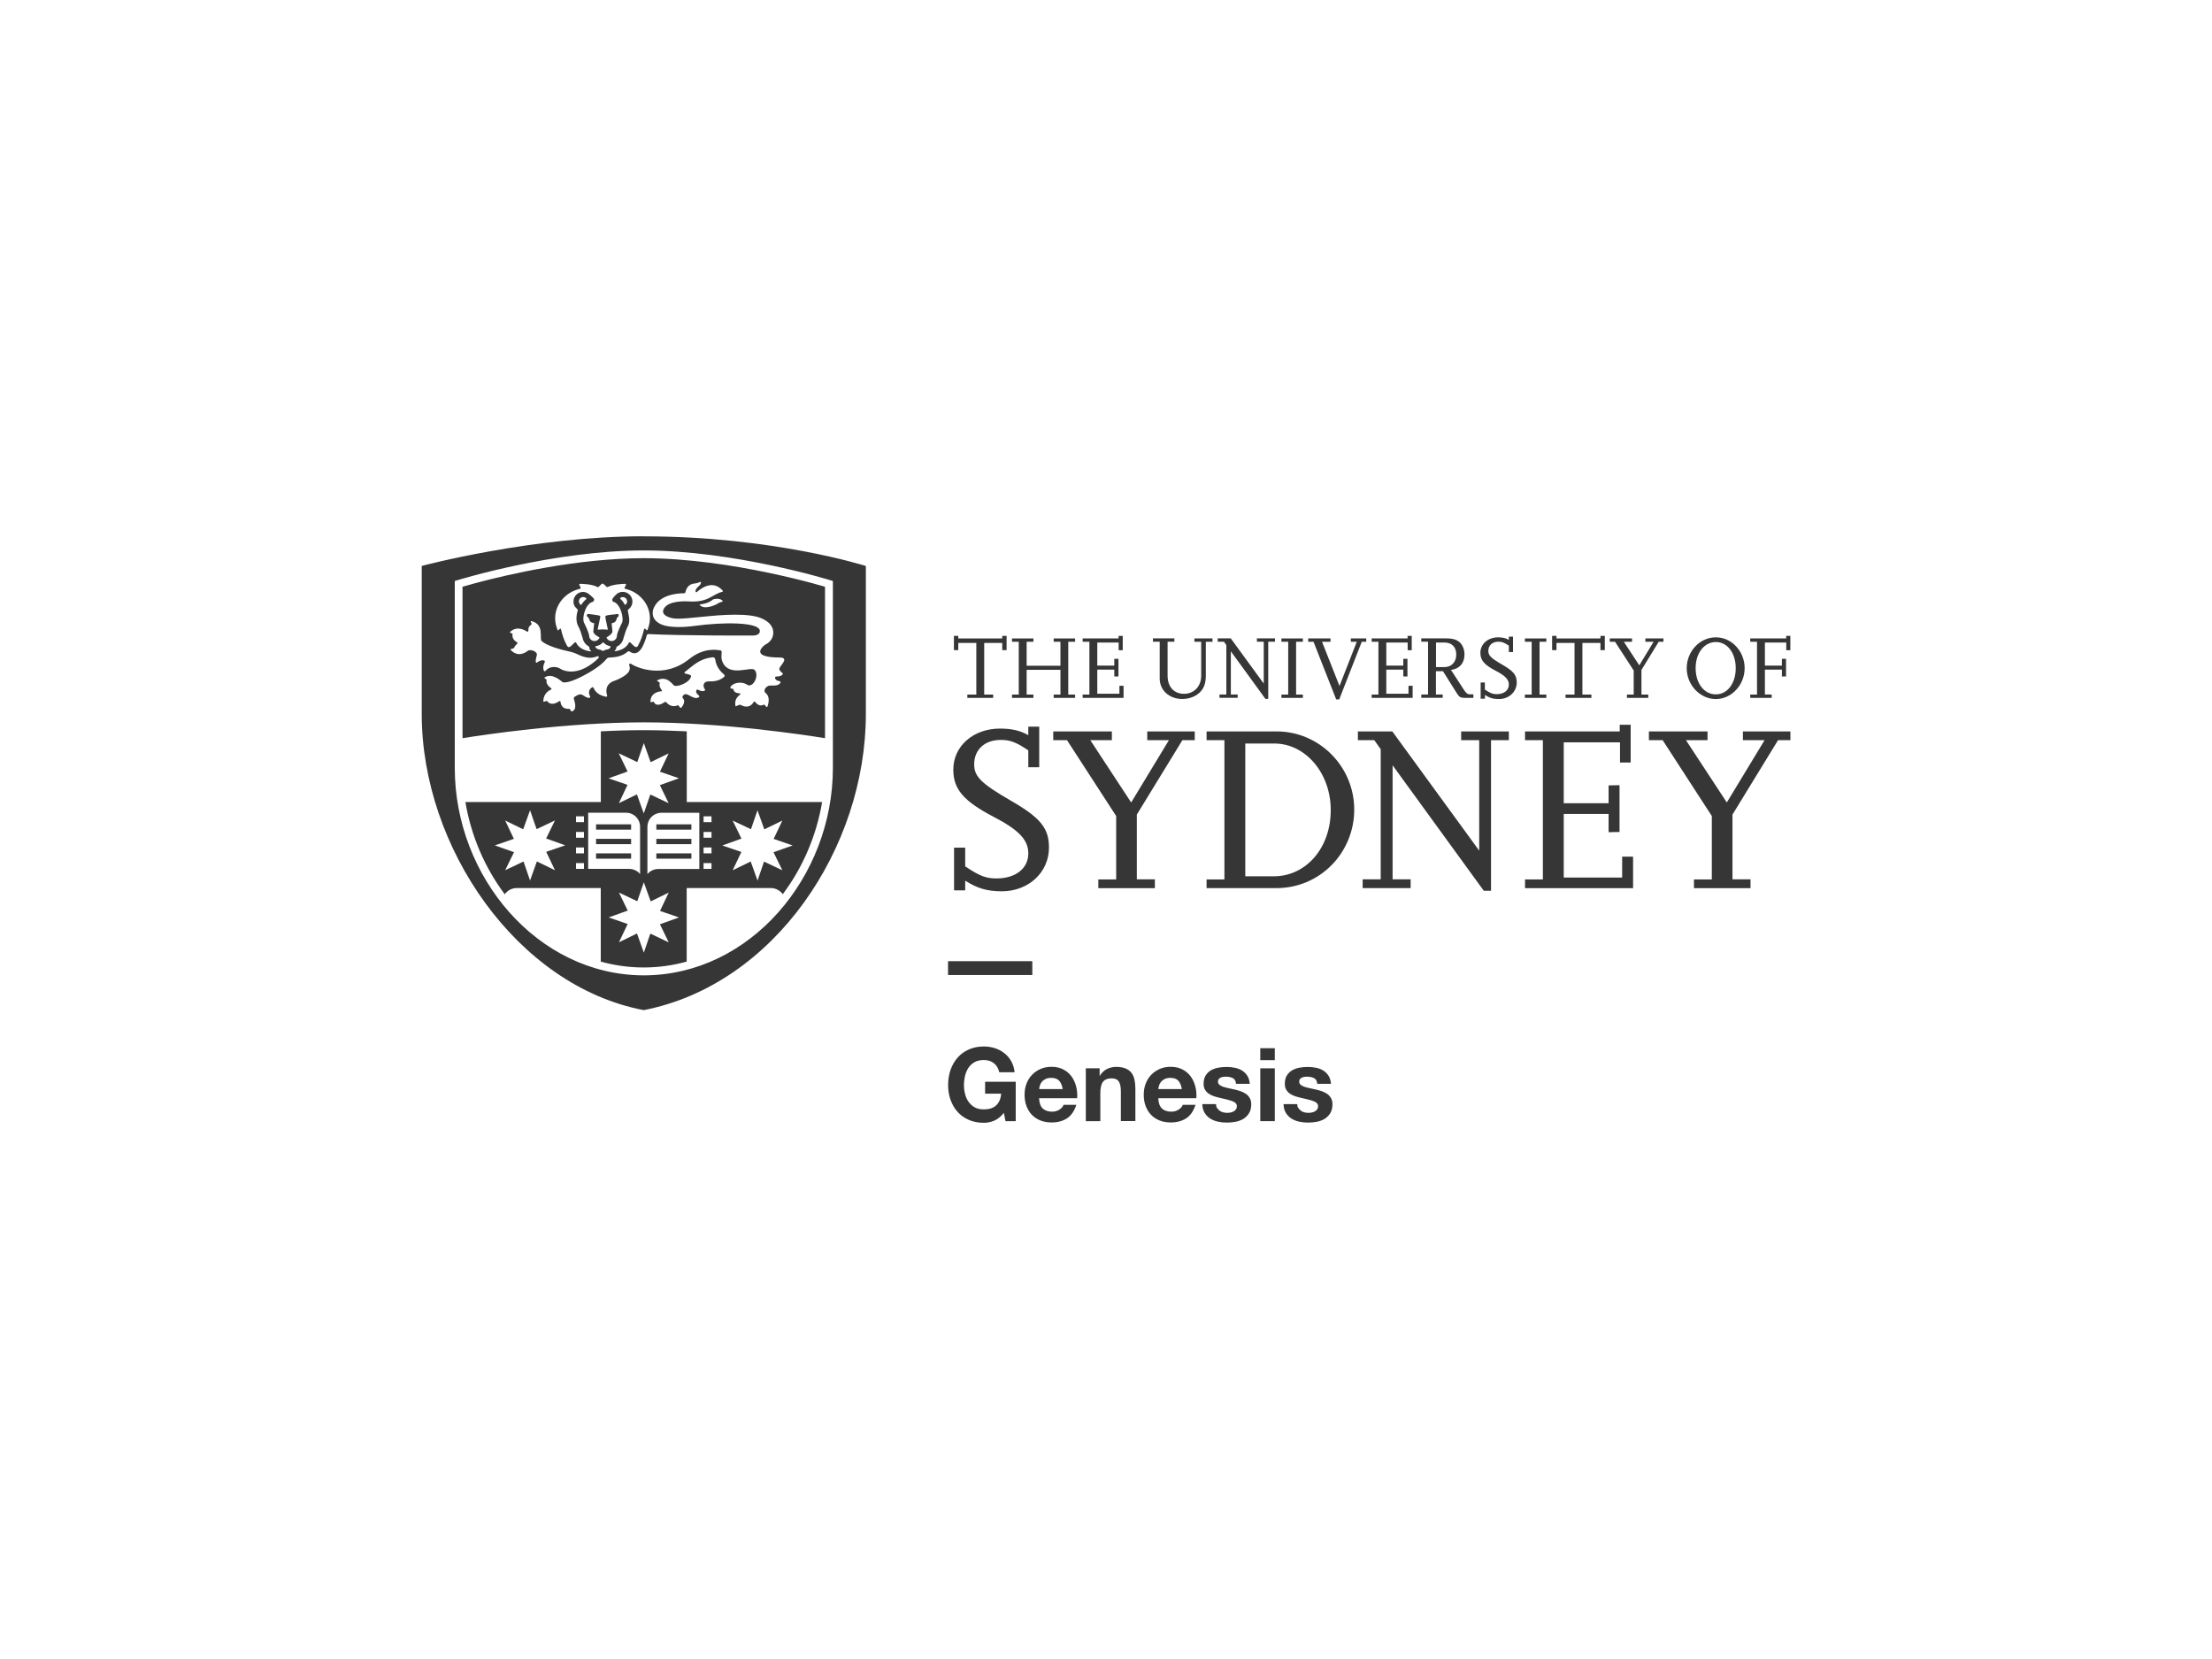 <?xml version="1.0" encoding="UTF-8"?><svg id="Layer_1" xmlns="http://www.w3.org/2000/svg" viewBox="0 0 320 240"><defs><style>.cls-1{fill:#363636;}</style></defs><path class="cls-1" d="m143.69,100.96h-3.75v-.48h1.3v-7.47h-2.61v1.04h-.63v-2.06h.63v.37h6.36v-.37h.63v2.06h-.63v-1.04h-2.61v7.47h1.3v.48Z"/><path class="cls-1" d="m155.53,100.96h-3.1v-.48h.98v-3.58h-4.89v3.58h.98v.48h-3.1v-.48h.98v-7.64h-.98v-.48h3.1v.48h-.98v3.47h4.89v-3.47h-.98v-.48h3.1v.48h-.99v7.64h.99v.48Z"/><path class="cls-1" d="m162.55,100.96h-5.93v-.48h.98v-7.64h-.98v-.48h5.2v-.37h.6v2.07h-.59v-1.11h-3.09v3.34h2.46v-.98h.6s0,2.55,0,2.55h-.6s0-.99,0-.99h-2.46v3.49h3.2v-1.15h.6v1.73h0Z"/><path class="cls-1" d="m175.42,92.84h-.98v4.96c0,1.39-.5,2.29-1.58,2.88-.55.29-1.17.44-1.81.44-1.89,0-3.28-1.25-3.28-2.96v-5.33h-.98v-.48h3.1v.48h-.98v4.93c0,1.58.92,2.61,2.37,2.61s2.49-1.06,2.49-2.62v-4.91h-.98v-.48h2.62v.48h0Z"/><path class="cls-1" d="m183.46,101.1h-.4l-5-6.88v6.25h.99v.48h-2.63v-.48h.99v-7.14l-.35-.5h-.9v-.48h1.89l4.77,6.54v-6.06h-.99v-.48h2.62v.48h-.98v8.26h0Z"/><path class="cls-1" d="m188.48,100.96h-3.1v-.48h.98v-7.64h-.98v-.48h3.1v.48h-.98v7.64h.98v.48Z"/><path class="cls-1" d="m193.74,101.18h-.44l-3.28-8.34h-.77v-.48h3.23v.48h-1.23l2.53,6.4,2.5-6.4h-.86v-.48h2.23v.48h-.65l-3.26,8.34h0Z"/><path class="cls-1" d="m204.36,100.96h-5.93v-.48h.98v-7.64h-.98v-.48h5.2v-.37h.6v2.07h-.59v-1.11h-3.09v3.34h2.46v-.98h.6s0,2.55,0,2.55h-.6s0-.99,0-.99h-2.46v3.49h3.21v-1.15h.6v1.73h0Z"/><path class="cls-1" d="m213.14,100.96h-1.11c-.77,0-.91-.08-1.34-.77l-1.94-3.09h-1.02v3.37h.98v.48h-3.1v-.48h.98v-7.64h-.98v-.48h3.62c1.26,0,1.98.35,2.37,1.16.17.35.26.74.26,1.16,0,1.26-.7,2.07-1.95,2.25l1.88,2.89c.31.48.52.64.85.64h.51v.5Zm-5.4-4.46h1.25c.99,0,1.68-.73,1.68-1.8s-.61-1.75-1.71-1.75h-1.22v3.54Z"/><path class="cls-1" d="m214.81,101.08h-.61v-2.35h.61v1.03c.79.53,1.15.66,1.72.66,1.04,0,1.75-.55,1.75-1.37,0-.74-.51-1.29-1.92-2.02-1.64-.86-2.2-1.51-2.2-2.58,0-1.29,1.09-2.25,2.57-2.25.65,0,1.13.12,1.55.37v-.47h.6v2.23h-.6v-.93c-.66-.44-.99-.57-1.51-.57-.89,0-1.46.53-1.46,1.34,0,.66.38,1.04,2.01,1.98,1.63.94,2.1,1.51,2.1,2.58,0,1.35-1.12,2.4-2.59,2.4-.82,0-1.35-.17-2.01-.59v.53h0Z"/><path class="cls-1" d="m223.7,100.96h-3.1v-.48h.98v-7.64h-.98v-.48h3.1v.48h-.98v7.64h.98v.48Z"/><path class="cls-1" d="m230.23,100.96h-3.75v-.48h1.3v-7.47h-2.61v1.04h-.63v-2.06h.63v.37h6.36v-.37h.63v2.06h-.63v-1.04h-2.61v7.47h1.3v.48h0Z"/><path class="cls-1" d="m238.46,100.96h-3.1v-.48h.98v-3.48l-2.7-4.16h-.76v-.48h3.22v.48h-1.19l2.24,3.41,2.07-3.41h-1.19v-.48h2.61v.48h-.68l-2.5,4.08v3.56h.99v.48Z"/><path class="cls-1" d="m244.01,96.67c0-2.45,1.9-4.47,4.21-4.47s4.17,2.03,4.17,4.46-1.9,4.47-4.17,4.47-4.21-2.03-4.21-4.46Zm1.29-.01c0,2.2,1.23,3.79,2.92,3.79s2.88-1.6,2.88-3.79-1.21-3.78-2.87-3.78-2.93,1.56-2.93,3.78h0Z"/><path class="cls-1" d="m256.3,100.96h-3.1v-.48h.98v-7.64h-.98v-.48h5.2v-.37h.6v2.07h-.59v-1.11h-3.09v3.34h2.46v-.98h.6s0,2.55,0,2.55h-.6s0-.99,0-.99h-2.46v3.6h.98v.48h0Z"/><path class="cls-1" d="m139.63,128.8h-1.61v-6.18h1.61v2.71c2.09,1.41,3.02,1.75,4.53,1.75,2.75,0,4.6-1.44,4.6-3.61,0-1.96-1.34-3.4-5.05-5.32-4.33-2.27-5.8-3.99-5.8-6.81,0-3.4,2.88-5.94,6.76-5.94,1.72,0,2.99.31,4.09.96v-1.24h1.58v5.87h-1.58v-2.44c-1.75-1.17-2.61-1.51-3.98-1.51-2.34,0-3.85,1.41-3.85,3.54,0,1.75,1,2.76,5.29,5.24,4.29,2.47,5.53,3.98,5.53,6.8,0,3.57-2.95,6.32-6.83,6.32-2.16,0-3.57-.45-5.29-1.54v1.41h0Z"/><path class="cls-1" d="m167.06,128.49h-8.17v-1.27h2.58v-9.17l-7.11-10.97h-1.99v-1.27h8.48v1.27h-3.12l5.91,9.01,5.46-9.01h-3.13v-1.27h6.87v1.27h-1.79l-6.59,10.76v9.37h2.61v1.27h0Z"/><path class="cls-1" d="m174.55,128.49v-1.27h2.58v-20.14h-2.58v-1.27h10.13c6.18,0,11.23,5.08,11.23,11.31s-4.94,11.36-11.26,11.36h-10.1,0Zm5.6-1.72h4.12c4.7,0,8.27-4.15,8.24-9.61,0-5.3-3.64-9.6-8.17-9.6h-4.19v19.21Z"/><path class="cls-1" d="m215.71,128.86h-1.06l-13.19-18.15v16.5h2.61v1.27h-6.94v-1.27h2.61v-18.83l-.93-1.3h-2.37v-1.27h4.98l12.57,17.25v-15.98h-2.61v-1.27h6.9v1.27h-2.58v21.79Z"/><path class="cls-1" d="m236.24,128.49h-15.62v-1.27h2.58v-20.14h-2.58v-1.27h13.7v-.96h1.58v5.46h-1.54v-2.92h-8.14v8.81h6.49v-2.58l1.58-.03v6.77l-1.58.03v-2.64h-6.49v9.2h8.45v-3.02h1.58v4.57Z"/><path class="cls-1" d="m253.23,128.49h-8.17v-1.27h2.58v-9.17l-7.11-10.97h-1.99v-1.27h8.48v1.27h-3.12l5.91,9.01,5.46-9.01h-3.13v-1.27h6.87v1.27h-1.79l-6.59,10.76v9.37h2.61v1.27h0Z"/><path class="cls-1" d="m94.95,122.12h5.07v-.77h-5.07v.77Zm0,2.1h5.07v-.77h-5.07v.77Zm0-4.2h5.07v-.77h-5.07v.77Zm-3.65,1.33h-5.07v.77h5.07s0-.77,0-.77Zm0,2.1h-5.07v.77h5.07s0-.77,0-.77Zm0-4.2h-5.07v.77h5.07s0-.77,0-.77Zm8.05-13.45c-2.06-.1-4.15-.17-6.22-.17s-4.16.06-6.21.17v10.23h-19.59c.82,4.91,2.82,9.51,5.69,13.34.39-.55,1.02-.9,1.74-.9h12.15v10.64c1.99.55,4.06.85,6.21.85v.09h0v-.09c2.15,0,4.23-.3,6.22-.85v-10.64h12.16c.71,0,1.35.35,1.74.89,2.87-3.83,4.87-8.43,5.69-13.33h-19.58v-10.23Zm-9.81,3.19l2.65,1.26.95-2.75.98,2.76,2.61-1.27-1.26,2.65,2.75.95-2.76.99,1.27,2.61-2.65-1.25-.95,2.74-.99-2.76-2.61,1.27,1.25-2.65-2.75-.94,2.76-.99s-1.27-2.61-1.27-2.61Zm-9.26,16.9l-2.61-1.27-.99,2.76-.94-2.75-2.66,1.26,1.28-2.61-2.77-.98,2.75-.95-1.26-2.65,2.61,1.27.99-2.76.95,2.74,2.65-1.26-1.27,2.61,2.76.99-2.75.94,1.26,2.65Zm4.2-.19h-1.15v-.84h1.15v.84Zm0-2.25h-1.15v-.85h1.15v.85Zm0-2.26h-1.15v-.84h1.15v.84Zm0-2.25h-1.15v-.85h1.15v.85Zm.61,6.77v-8.14h5.13c.1-.01.21,0,.31,0,1.17,0,2.07.9,2.07,2.05v6.82c-.38-.45-.95-.74-1.59-.74-.08,0-4.32,0-5.92,0Zm11.64,10.61l-2.65-1.26-.94,2.75-.99-2.77-2.61,1.28,1.26-2.65-2.75-.95,2.76-.99-1.27-2.61,2.65,1.26.95-2.74.99,2.76,2.61-1.27-1.26,2.65,2.75.94-2.76.99,1.27,2.61Zm9.25-17.62l2.66,1.26.94-2.74.99,2.76,2.61-1.27-1.26,2.65,2.75.95-2.77.98,1.28,2.61-2.65-1.26-.94,2.75-.99-2.76-2.61,1.27,1.26-2.65-2.75-.94,2.76-.99-1.27-2.61Zm-4.2-.61h1.15v.85h-1.15v-.85Zm0,2.26h1.15v.84h-1.15v-.84Zm0,2.25h1.15v.85h-1.15v-.85Zm0,2.26h1.15v.84h-1.15v-.84Zm-.61-7.29v8.14c-1.61,0-5.84,0-5.92,0-.64,0-1.21.29-1.59.74v-6.82c0-1.15.9-2.05,2.07-2.05.1,0,.22-.01.32,0h5.13Zm10.1-34.69c-5.05-1.07-11.72-2.13-18.14-2.13-9.63,0-19.81,2.39-24.28,3.59-.89.24-1.55.43-1.94.54v21.91c2.9-.47,14.87-2.28,26.22-2.29,11.35,0,23.32,1.82,26.22,2.29v-21.91c-.39-.11-1.05-.3-1.94-.54-1.49-.4-3.61-.93-6.14-1.46Zm-27.38,2.3c.4-.09-.46-.75.1-.72.37.02,1.56.02,2.47.47.17.07.28-.25.62-.48.03-.02.11-.05.17,0,.36.22.48.54.66.47.9-.43,2.09-.43,2.45-.46.58-.04-.3.63.1.72,2.04.47,3.56,2.21,3.56,4.27,0,.6-.15,1.16-.35,1.68-.11.28-.4-.52-.51-.05-.2.84-.41,1.47-.85,2.31-.42.79-1.13-.86-1.34-.4-.4.83-1.32,1.12-1.97,1.22-.07,0-.14,0-.05-.09.03-.03.19-.18.23-.47,0-.03-.01-.08.06-.11.49-.23.86-.69.96-1.23.16-.51.36-1.23.61-1.68.55-.99-.12-2.18.05-2.44.38-.25.63-.68.63-1.17,0-.77-.63-1.4-1.4-1.4-.42,0-.79.18-1.04.47l-.04.04c-.13.14-.25.27-.36.42-.13.16-.1.46.12.52.95.25,1.57,2.39,1.18,3.09-.17.31-.7,1.46-.7,1.8,0,.43-.35.78-.78.78-.33,0-.61-.2-.73-.51,0,0,.01-.03.02-.03.26-.16.84-.51.84-.87l-.12-1.17c.47-.06.69-.31.75-.76.04-.03.08-.06.12-.09.16-.14.26-.54-.08-.48-.48.09-1.03.07-1.56.22-.07.02-.12.08-.14.15-.02.1.29,1.52.36,1.83,0,.04-.02.06-.04.06-.21-.02-.6-.04-.69-.04-.09,0-.47.02-.69.04-.02,0-.05-.03-.05-.06.07-.33.38-1.75.38-1.75,0-.06,0-.12-.03-.17-.1-.13-1.49-.25-1.67-.29-.08-.01-.16.02-.21.08-.14.19.1.41.26.5.06.44.29.69.75.75,0,0,.01.02.02.02-.01.08-.13,1.16-.13,1.17,0,.38.57.69.86.86.02.02.04.04.04.07-.14.27-.41.47-.72.47-.43,0-.78-.35-.78-.78,0-.28-.52-1.48-.71-1.81-.41-.72.2-2.83,1.19-3.07.21-.05.32-.36.16-.53-.41-.41-.89-.92-1.52-.92-.77,0-1.39.63-1.39,1.4,0,.88.68,1.02.63,1.27-.27.82-.28,1.71.09,2.34.25.44.45,1.13.6,1.63.09.51.4.95.84,1.21.22.13.11.3.2.48.04.09.11.15.17.19.09.07.02.09-.06.08-.65-.08-1.65-.36-2.07-1.23-.22-.47-.93,1.18-1.34.4-.45-.84-.65-1.47-.85-2.31-.11-.47-.4.33-.51.05-.2-.52-.35-1.08-.35-1.68,0-2.07,1.52-3.8,3.56-4.27h0Zm5.83,1.44s-.02-.1.01-.12c.1-.08.23-.12.37-.12.34,0,.62.28.62.62,0,.2-.09.37-.23.48-.04.03-.11,0-.12-.04-.18-.32-.4-.61-.65-.83Zm-1.41,7.02c-.15.39-.7.26-1,.51-.03.03-.12.03-.15,0-.3-.25-.85-.13-1.03-.56-.01-.03-.01-.1.07-.12.39-.04.74-.23.99-.51.02-.03.09-.05.14.01.23.25.55.44.91.5.04,0,.11.04.07.16Zm-4.2-6.16s-.08.04-.13,0c-.14-.12-.23-.29-.23-.49,0-.34.28-.62.62-.62.17,0,.32.07.43.17.05.03.02.12,0,.14-.27.22-.5.49-.69.79Zm-5.53,8.03c-.42,0-.6.14-.91.34-.2.14-.25-.25-.02-1.03.19-.61-1.02-.95-1.31-.66-.41.32-1.44.93-2.45-.13-.2-.21.46-.14.5-.33.06-.27.31-.44.42-.55.06-.08.06-.21-.04-.26-.31-.17-.74-.53-.62-1.19.01-.09-.53-.13-.35-.29.95-.88,1.99-.33,2.41-.05.07.03.22.04.23-.1.03-.28-.12-.47.46-.95.11-.09-.33-.48-.02-.46,1.97.49,1.08,2.54,1.49,2.9.75.67,2.57,1.2,4.28,1.57.15.03.68.22.79.28,1.38.7,2.23.64,2.97.34.24-.09.24.21.15.29-2.74,2.62-4.83,1.95-5.57,1.48-.51-.33-1.56-.34-2.05.33-.08.08-.23.13-.29-.08-.14-.5.01-.83.16-1.19.09-.19-.14-.24-.22-.24Zm26.15,2.43c-.37.32-1.02.67-2.06.63-.44-.02-.65.11-.76.24-.07.09-.11.2-.11.22-.06.22.02.45.14.63.11.16.07.26-.1.3-.17.04-.4.05-.84-.17-.2-.09-.25.03-.28.12-.07.22.07.48.36.68.15.13.12.26-.11.34-.39.14-.75-.04-1.32-.36-.34-.19-.6-.22-.83.05-.13.15-.12.29-.04.37.22.22.36.67-.2,1.37-.18.23-.38-.41-.55-.33-.76.36-1.39-.11-1.63-.43-.05-.07-.16-.09-.29,0-.38.26-1.2.68-1.52-.06-.05-.11-.5.17-.49-.04.02-1.22,1.08-1.45,1.53-1.49.14-.01.17-.08.09-.19-.18-.26-.4-.58-.28-.95.08-.27-.61-.33-.33-.47,1.4-.7,2.18.64,2.42.78.41.23,2.23-.36,2.45-1.35.05-.19-.43-.28-.89-.4-.08-.02-.13-.13.02-.25,1.11-.82,2-1.89,4-2.09.24-.03.34.18.35.27.04.31.12.61.25.9.29.61.64.99.99,1.27.17.13.15.32.05.41Zm8.38-.63c.18.09.18.2.05.32-.14.12-.34.23-.83.24-.21,0-.21.14-.2.23.03.23.28.4.63.44.19.05.22.18.05.35-.29.3-.68.3-1.34.28-.62-.02-1.12.73-.75,1.05.25.21.75.68.32,1.96-.14.38-.37-.35-.57-.24-.52.31-.97-.08-1.2-.36-.1-.12-.19-.12-.26,0-.21.36-.75.99-1.85.4-.24-.13-.73.31-.76.16-.18-.85.26-1.36.63-1.62.04-.03.18-.22-.06-.22-.37-.02-.82-.14-.87-.59,0-.1-.47-.07-.45-.2.11-.63,1.49-1.08,2.44-.45.8.53,1.81-1.28,1.09-2.13-.52-.61-3.59,1.1-4.64-1.12-.42-.89.11-1.66-.32-1.72-.43-.06-2.36-.48-4.5,1.24-3.62,2.91-7.55,1.32-8.47.68-.14-.04-.29.07-.22.22.15.37.08.72-.1.99-.38.57-1.68,1.15-1.91,1.22-1.52.45-1.36,1.61-1.2,2.13.05.16-.01.25-.18.22-.47-.09-1.41-.37-1.78-1.29-.04-.11-.15-.11-.27-.02-.57.4-.37.99-.23,1.25.05.1.02.2-.11.22-.52.06-.89-.54-1.34-.5-.29.03-.63.25-.82.38-.09.06-.1.2-.05.37.57,1.69-.37,1.74-.42,1.71-.07-.04-.03-.32-.3-.36-.92.05-1.18-.55-1.23-.99-.02-.14-.07-.19-.17-.13-.35.24-1.2.72-1.74.02-.08-.1-.33,0-.47.07-.11.05-.11-.14-.11-.19.07-.96.72-1.4,1.08-1.56.13-.06.15-.13.04-.21-.29-.21-.8-.68-.64-1.18.03-.1-.43-.28-.31-.36,1.05-.76,2.41.5,2.58.64.18.14,1.14.18,3.58-1.2,1.55-.87,2.37-1.59,2.81-2.14.05-.06.17-.18.33-.19.99-.03,1.96-.18,2.72-.85.13-.13.25-.05.31-.02,1.4.97,2.12-1.18,2.41-2.16.04-.2.08-.36.29-.37,5.15.25,14.9.21,14.9.21,0,0,1.29.1,1.22-.7-.1-1.28-5.42-1.25-9.39-.7-1.44.2-3.54.31-4.77-.17-.51-.2-.93-.52-1.16-.93-.25-.52-.18-.83-.14-1.16.06-.24.18-.49.35-.76,1.02-1.57,3.37-1.69,4.1-1.69.14,0,.23-.06.25-.16.07-.36.35-1.2,1.34-1.26.28-.02.56-.12.74-.2.12-.05.19-.02.17.08-.03.13-.09.3-.23.42-.69.59-.59.87-.51.95.05.04.11.02.16-.03,2.1-1.83,3.32-.62,3.69-.22.06.07.08.18-.04.21-1.43.32-1.97,1.59-4.88,1.38-.35-.02-2.74-.14-3.49.94-.44.63-.13,1.21,1.15,1.49.98.21,3.25-.12,4.33-.2,1.05-.09,5.63-.66,8.04.03,1.01.29,2.49,1.1,2.2,2.64-.19.97-1.12,1.35-1.12,1.35,0,0-2.64,1.86,2.09,1.87,1.47,0,.02,1.21-.05,1.57-.05.25.18.49.41.62Zm-8.68-10.25c-.14.03-.35.09-.57.24-.43.29-2.14,1-2.67.14,0,0,1.2-.04,1.98-.73,0,0,.84-.29,1.33.16.06.05.07.17-.06.2Zm-11.29-9.48c-16.1,0-32.13,4.29-32.13,4.29v21.42c0,19.3,13.82,39.37,32.12,42.84,18.97-3.71,32.13-23.54,32.13-42.84v-21.41s-13.43-4.29-32.13-4.29h0Zm27.35,33.52c0,15.72-11.95,29.98-27.35,30h0c-15.4-.02-27.35-14.29-27.35-30v-27.05l.4-.12s13.88-4.3,26.95-4.3c13.08,0,26.95,4.3,26.95,4.3l.4.12v27.05Z"/><path class="cls-1" d="m143.86,162.11c-.5.21-1.01.32-1.52.32-.81,0-1.53-.14-2.18-.42-.65-.28-1.19-.67-1.63-1.16-.44-.49-.78-1.07-1.02-1.74-.24-.67-.35-1.38-.35-2.15s.12-1.52.35-2.19c.24-.67.58-1.26,1.02-1.77.44-.5.99-.9,1.63-1.18.65-.29,1.37-.43,2.18-.43.54,0,1.07.08,1.57.24.51.16.97.4,1.37.72.41.32.75.71,1.01,1.17s.43,1,.49,1.6h-2.22c-.14-.59-.4-1.03-.8-1.33s-.87-.44-1.43-.44c-.52,0-.97.1-1.33.3-.36.2-.66.47-.89.81s-.39.73-.5,1.16c-.1.43-.16.88-.16,1.34s.05.88.16,1.29c.1.42.27.8.5,1.13s.52.6.89.81c.36.2.81.3,1.33.3.77,0,1.36-.19,1.78-.58.42-.39.66-.95.73-1.69h-2.33v-1.73h4.43v5.7h-1.48l-.24-1.2c-.41.53-.87.9-1.37,1.12Z"/><path class="cls-1" d="m150.85,160.36c.32.3.77.46,1.36.46.42,0,.79-.11,1.09-.32.31-.21.49-.44.56-.67h1.85c-.3.92-.75,1.57-1.36,1.96-.61.39-1.35.59-2.22.59-.6,0-1.14-.1-1.63-.29-.48-.19-.89-.47-1.23-.82s-.59-.78-.78-1.27c-.18-.49-.27-1.04-.27-1.63s.09-1.1.28-1.6c.19-.49.45-.92.8-1.28.34-.36.76-.64,1.23-.85.48-.21,1.01-.31,1.59-.31.65,0,1.22.13,1.7.38.48.25.88.59,1.19,1.01.31.42.53.91.67,1.45.14.54.19,1.11.15,1.7h-5.51c.03.68.2,1.17.52,1.48Zm2.37-4.02c-.25-.28-.63-.41-1.15-.41-.33,0-.61.06-.83.17s-.4.25-.53.42c-.13.17-.23.35-.28.53-.05.19-.09.35-.1.5h3.41c-.1-.53-.27-.94-.52-1.21Z"/><path class="cls-1" d="m159.08,154.55v1.06h.04c.27-.44.61-.77,1.03-.97.42-.2.86-.3,1.3-.3.56,0,1.02.08,1.38.23.36.15.64.36.85.63.21.27.35.6.44.99.08.39.13.82.13,1.29v4.7h-2.1v-4.31c0-.63-.1-1.1-.3-1.41-.2-.31-.55-.46-1.05-.46-.57,0-.99.17-1.24.51-.26.34-.38.9-.38,1.68v4h-2.1v-7.64h2Z"/><path class="cls-1" d="m168.09,160.36c.32.3.77.46,1.36.46.42,0,.79-.11,1.09-.32.31-.21.49-.44.56-.67h1.85c-.3.92-.75,1.57-1.36,1.96-.61.39-1.35.59-2.22.59-.6,0-1.14-.1-1.63-.29-.48-.19-.89-.47-1.23-.82s-.59-.78-.78-1.27c-.18-.49-.27-1.04-.27-1.63s.09-1.1.28-1.6c.19-.49.45-.92.8-1.28.34-.36.76-.64,1.23-.85.48-.21,1.01-.31,1.59-.31.65,0,1.22.13,1.7.38.48.25.88.59,1.19,1.01.31.42.53.91.67,1.45.14.54.19,1.11.15,1.7h-5.51c.03.68.2,1.17.52,1.48Zm2.37-4.02c-.25-.28-.63-.41-1.15-.41-.33,0-.61.06-.83.17s-.4.25-.53.42c-.13.17-.23.35-.28.53-.05.19-.09.35-.1.5h3.41c-.1-.53-.27-.94-.52-1.21Z"/><path class="cls-1" d="m176.09,160.29c.09.16.21.29.36.4s.32.18.51.23c.19.05.39.07.6.07.15,0,.3-.02.47-.05.16-.03.31-.09.44-.16s.24-.17.33-.3c.09-.12.13-.28.13-.46,0-.32-.21-.55-.63-.71-.42-.16-1-.31-1.75-.47-.31-.07-.6-.15-.89-.24-.29-.09-.55-.22-.78-.37-.23-.15-.41-.34-.55-.58-.14-.23-.21-.51-.21-.85,0-.49.1-.9.29-1.21s.45-.56.76-.75c.32-.18.67-.31,1.06-.38.39-.07.8-.11,1.21-.11s.81.04,1.2.12c.39.08.74.21,1.04.4.31.19.56.44.76.75.2.31.32.7.36,1.17h-1.99c-.03-.4-.18-.68-.46-.82s-.6-.21-.98-.21c-.12,0-.25,0-.38.02-.14.01-.26.05-.38.1-.11.05-.21.12-.29.21-.08.09-.12.22-.12.38,0,.19.07.34.21.46.14.12.32.21.54.29.22.07.48.14.76.2.29.06.58.12.87.19.31.07.6.15.89.25.29.1.55.23.78.39.23.16.41.37.55.61.14.24.21.54.21.89,0,.5-.1.92-.3,1.26-.2.34-.47.61-.79.82s-.7.35-1.12.44c-.42.08-.84.13-1.28.13s-.88-.04-1.3-.13c-.42-.09-.8-.24-1.13-.44-.33-.21-.6-.48-.81-.82-.21-.34-.33-.77-.35-1.28h1.99c0,.23.05.42.14.58Z"/><path class="cls-1" d="m182.32,153.37v-1.73h2.1v1.73h-2.1Zm2.1,1.18v7.64h-2.1v-7.64h2.1Z"/><path class="cls-1" d="m187.84,160.29c.09.16.21.29.36.4s.32.18.51.23c.19.05.39.07.6.07.15,0,.3-.02.47-.05.16-.03.31-.09.44-.16s.24-.17.33-.3c.09-.12.13-.28.13-.46,0-.32-.21-.55-.63-.71-.42-.16-1-.31-1.75-.47-.31-.07-.6-.15-.89-.24-.29-.09-.55-.22-.78-.37-.23-.15-.41-.34-.55-.58-.14-.23-.21-.51-.21-.85,0-.49.1-.9.29-1.21s.45-.56.76-.75c.32-.18.67-.31,1.06-.38.39-.07.8-.11,1.21-.11s.81.04,1.2.12c.39.08.74.21,1.04.4.31.19.56.44.76.75.2.31.32.7.36,1.17h-1.99c-.03-.4-.18-.68-.46-.82s-.6-.21-.98-.21c-.12,0-.25,0-.38.02-.14.01-.26.05-.38.1-.11.05-.21.12-.29.21-.08.09-.12.22-.12.38,0,.19.07.34.21.46.14.12.32.21.54.29.22.07.48.14.76.2.29.06.58.12.87.19.31.07.6.15.89.25.29.1.55.23.78.39.23.16.41.37.55.61.14.24.21.54.21.89,0,.5-.1.92-.3,1.26-.2.34-.47.61-.79.82s-.7.35-1.12.44c-.42.08-.84.13-1.28.13s-.88-.04-1.3-.13c-.42-.09-.8-.24-1.13-.44-.33-.21-.6-.48-.81-.82-.21-.34-.33-.77-.35-1.28h1.99c0,.23.05.42.14.58Z"/><rect class="cls-1" x="137.15" y="139.05" width="12.19" height="2"/></svg>